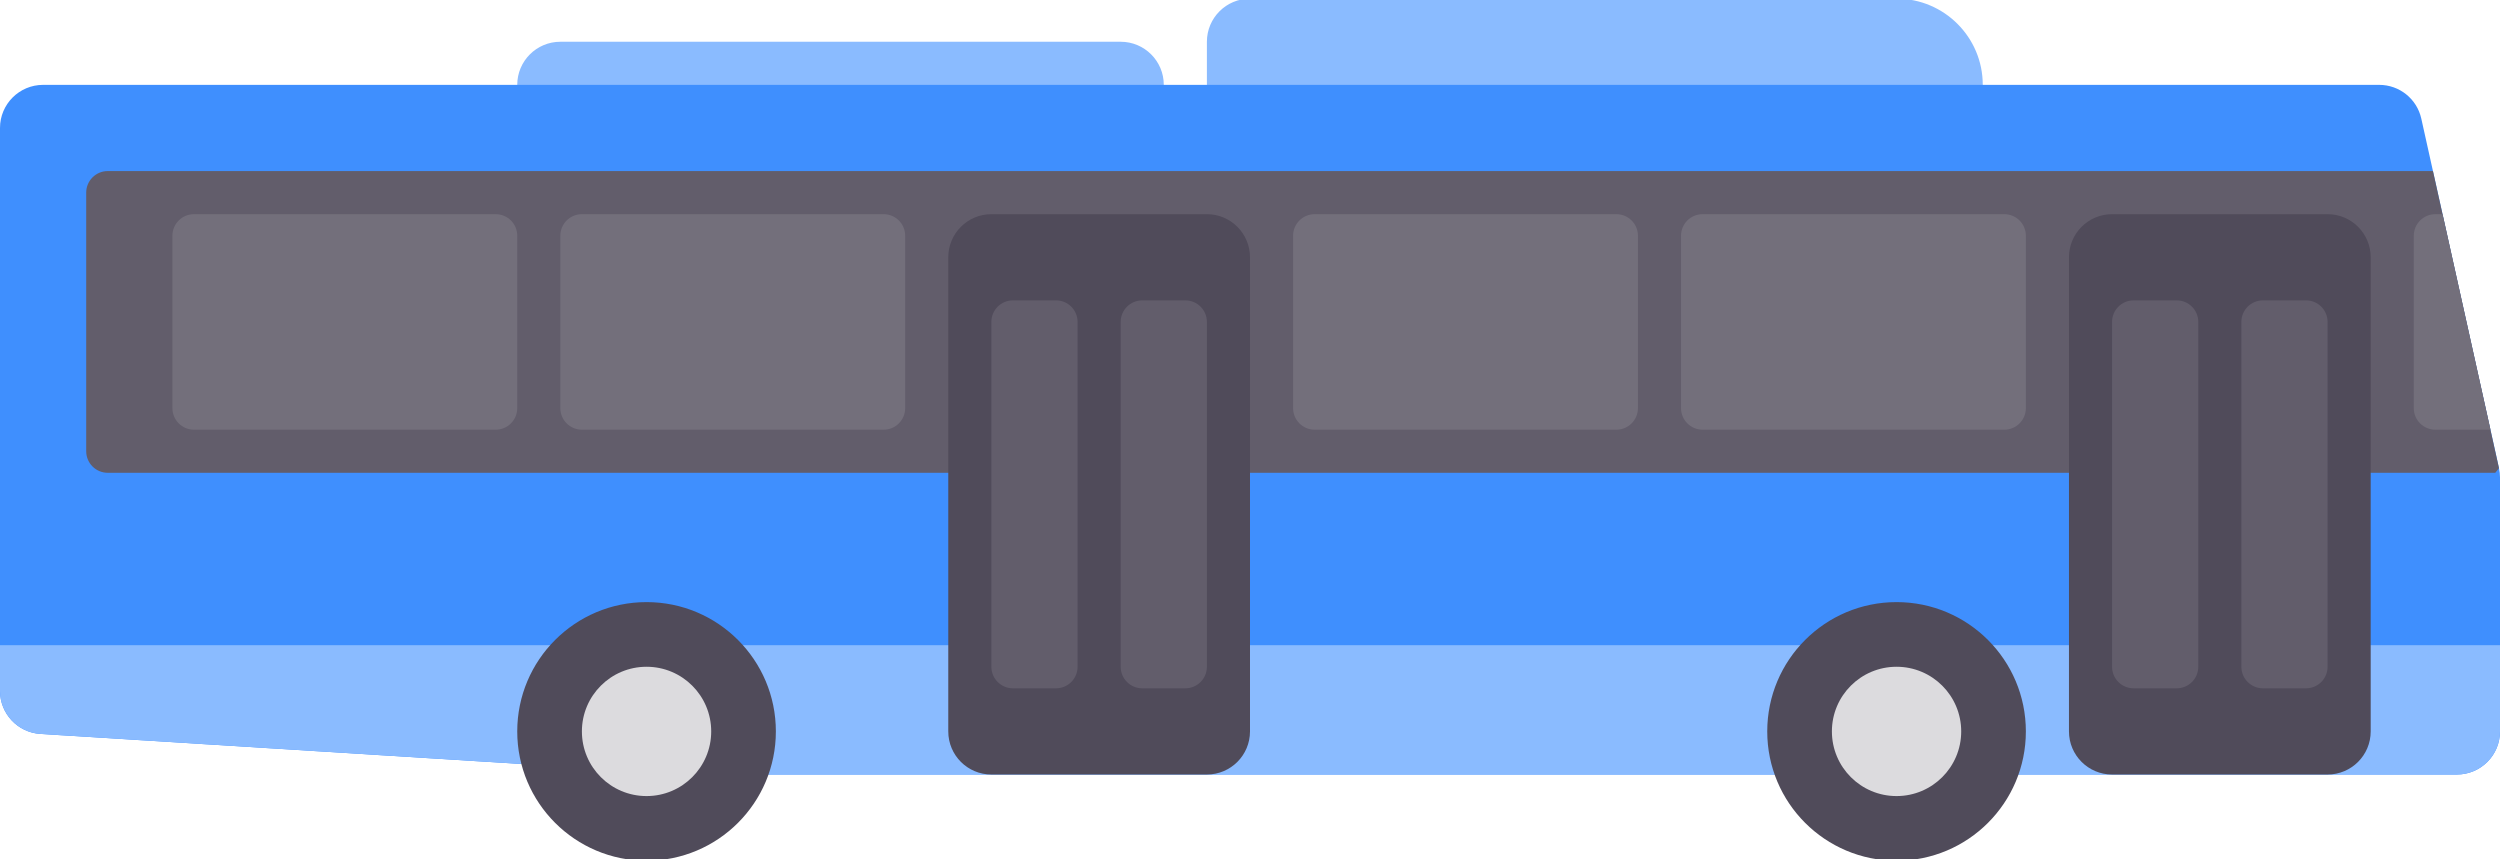 <svg width="512" height="176" viewBox="0 0 512 176" fill="none" xmlns="http://www.w3.org/2000/svg">
<g clip-path="url(#clip0_503_184)">
<path d="M388.414 -0.275H256C251.125 -0.275 247.172 3.678 247.172 8.553V26.208H406.069V17.38C406.069 7.629 398.165 -0.275 388.414 -0.275Z" fill="#8ABBFF"/>
<path d="M229.517 8.552H114.759C109.884 8.552 105.931 12.505 105.931 17.38V26.208H238.345V17.38C238.345 12.505 234.392 8.552 229.517 8.552Z" fill="#8ABBFF"/>
<path d="M8.828 17.38H487.264C491.402 17.38 494.984 20.253 495.882 24.292L511.79 95.878C511.93 96.507 512.001 97.149 512.001 97.794V149.794C512.001 154.669 508.048 158.622 503.173 158.622H141.24L8.277 150.312C3.625 150.02 0 146.162 0 141.5V26.207C0 21.332 3.953 17.38 8.828 17.38Z" fill="#3F8FFE"/>
<path d="M22.069 96.828H511.028C511.34 96.438 511.477 96.267 511.789 95.879L498.268 35.035H22.068C19.63 35.035 17.654 37.011 17.654 39.449V92.414C17.655 94.852 19.631 96.828 22.069 96.828Z" fill="#625D6B"/>
<path d="M8.277 150.311L141.24 158.621H503.172C508.047 158.621 512 154.668 512 149.793V132.138H0V141.5C0 146.162 3.625 150.02 8.277 150.311Z" fill="#8ABBFF"/>
<path d="M132.414 176.277C147.04 176.277 158.897 164.42 158.897 149.794C158.897 135.168 147.04 123.311 132.414 123.311C117.788 123.311 105.931 135.168 105.931 149.794C105.931 164.42 117.788 176.277 132.414 176.277Z" fill="#504B5A"/>
<path d="M132.414 163.035C139.727 163.035 145.655 157.107 145.655 149.794C145.655 142.481 139.727 136.553 132.414 136.553C125.101 136.553 119.173 142.481 119.173 149.794C119.173 157.107 125.101 163.035 132.414 163.035Z" fill="#DCDBDE"/>
<path d="M388.414 176.277C403.04 176.277 414.897 164.42 414.897 149.794C414.897 135.168 403.04 123.311 388.414 123.311C373.788 123.311 361.931 135.168 361.931 149.794C361.931 164.42 373.788 176.277 388.414 176.277Z" fill="#504B5A"/>
<path d="M388.414 163.035C395.727 163.035 401.655 157.107 401.655 149.794C401.655 142.481 395.727 136.553 388.414 136.553C381.101 136.553 375.173 142.481 375.173 149.794C375.173 157.107 381.101 163.035 388.414 163.035Z" fill="#DCDBDE"/>
<path d="M432.552 43.863H476.69C481.565 43.863 485.518 47.816 485.518 52.691V149.794C485.518 154.669 481.565 158.622 476.69 158.622H432.552C427.677 158.622 423.724 154.669 423.724 149.794V52.69C423.724 47.815 427.677 43.863 432.552 43.863Z" fill="#504B5A"/>
<path d="M203.034 43.863H247.172C252.047 43.863 256 47.816 256 52.691V149.794C256 154.669 252.047 158.622 247.172 158.622H203.034C198.159 158.622 194.206 154.669 194.206 149.794V52.69C194.207 47.815 198.159 43.863 203.034 43.863Z" fill="#504B5A"/>
<path d="M216.276 140.966H207.448C205.01 140.966 203.034 138.99 203.034 136.552V65.931C203.034 63.493 205.01 61.517 207.448 61.517H216.276C218.714 61.517 220.69 63.493 220.69 65.931V136.552C220.69 138.99 218.713 140.966 216.276 140.966Z" fill="#625D6B"/>
<path d="M242.759 140.966H233.931C231.493 140.966 229.517 138.99 229.517 136.552V65.931C229.517 63.493 231.493 61.517 233.931 61.517H242.759C245.197 61.517 247.173 63.493 247.173 65.931V136.552C247.172 138.99 245.196 140.966 242.759 140.966Z" fill="#625D6B"/>
<path d="M445.793 140.966H436.965C434.527 140.966 432.551 138.99 432.551 136.552V65.931C432.551 63.493 434.527 61.517 436.965 61.517H445.793C448.231 61.517 450.207 63.493 450.207 65.931V136.552C450.207 138.99 448.231 140.966 445.793 140.966Z" fill="#625D6B"/>
<path d="M472.276 140.966H463.448C461.01 140.966 459.034 138.99 459.034 136.552V65.931C459.034 63.493 461.01 61.517 463.448 61.517H472.276C474.714 61.517 476.69 63.493 476.69 65.931V136.552C476.69 138.99 474.713 140.966 472.276 140.966Z" fill="#625D6B"/>
<path d="M269.241 88.001H331.034C333.472 88.001 335.448 86.025 335.448 83.587V48.277C335.448 45.839 333.472 43.863 331.034 43.863H269.241C266.803 43.863 264.827 45.839 264.827 48.277V83.587C264.828 86.024 266.804 88.001 269.241 88.001Z" fill="#736F7B"/>
<path d="M119.172 88.001H180.965C183.403 88.001 185.379 86.025 185.379 83.587V48.277C185.379 45.839 183.403 43.863 180.965 43.863H119.172C116.734 43.863 114.758 45.839 114.758 48.277V83.587C114.759 86.024 116.735 88.001 119.172 88.001Z" fill="#736F7B"/>
<path d="M39.724 88.001H101.517C103.955 88.001 105.931 86.025 105.931 83.587V48.277C105.931 45.839 103.955 43.863 101.517 43.863H39.724C37.286 43.863 35.31 45.839 35.31 48.277V83.587C35.31 86.024 37.287 88.001 39.724 88.001Z" fill="#736F7B"/>
<path d="M348.69 88.001H410.483C412.921 88.001 414.897 86.025 414.897 83.587V48.277C414.897 45.839 412.921 43.863 410.483 43.863H348.69C346.252 43.863 344.276 45.839 344.276 48.277V83.587C344.276 86.024 346.252 88.001 348.69 88.001Z" fill="#736F7B"/>
<path d="M500.231 43.863H498.759C496.321 43.863 494.345 45.839 494.345 48.277V83.587C494.345 86.025 496.321 88.001 498.759 88.001H510.04L500.231 43.863Z" fill="#736F7B"/>
</g>
<defs>
<clipPath id="clip0_503_184">
<rect width="512" height="176" fill="white"/>
</clipPath>
</defs>
</svg>
